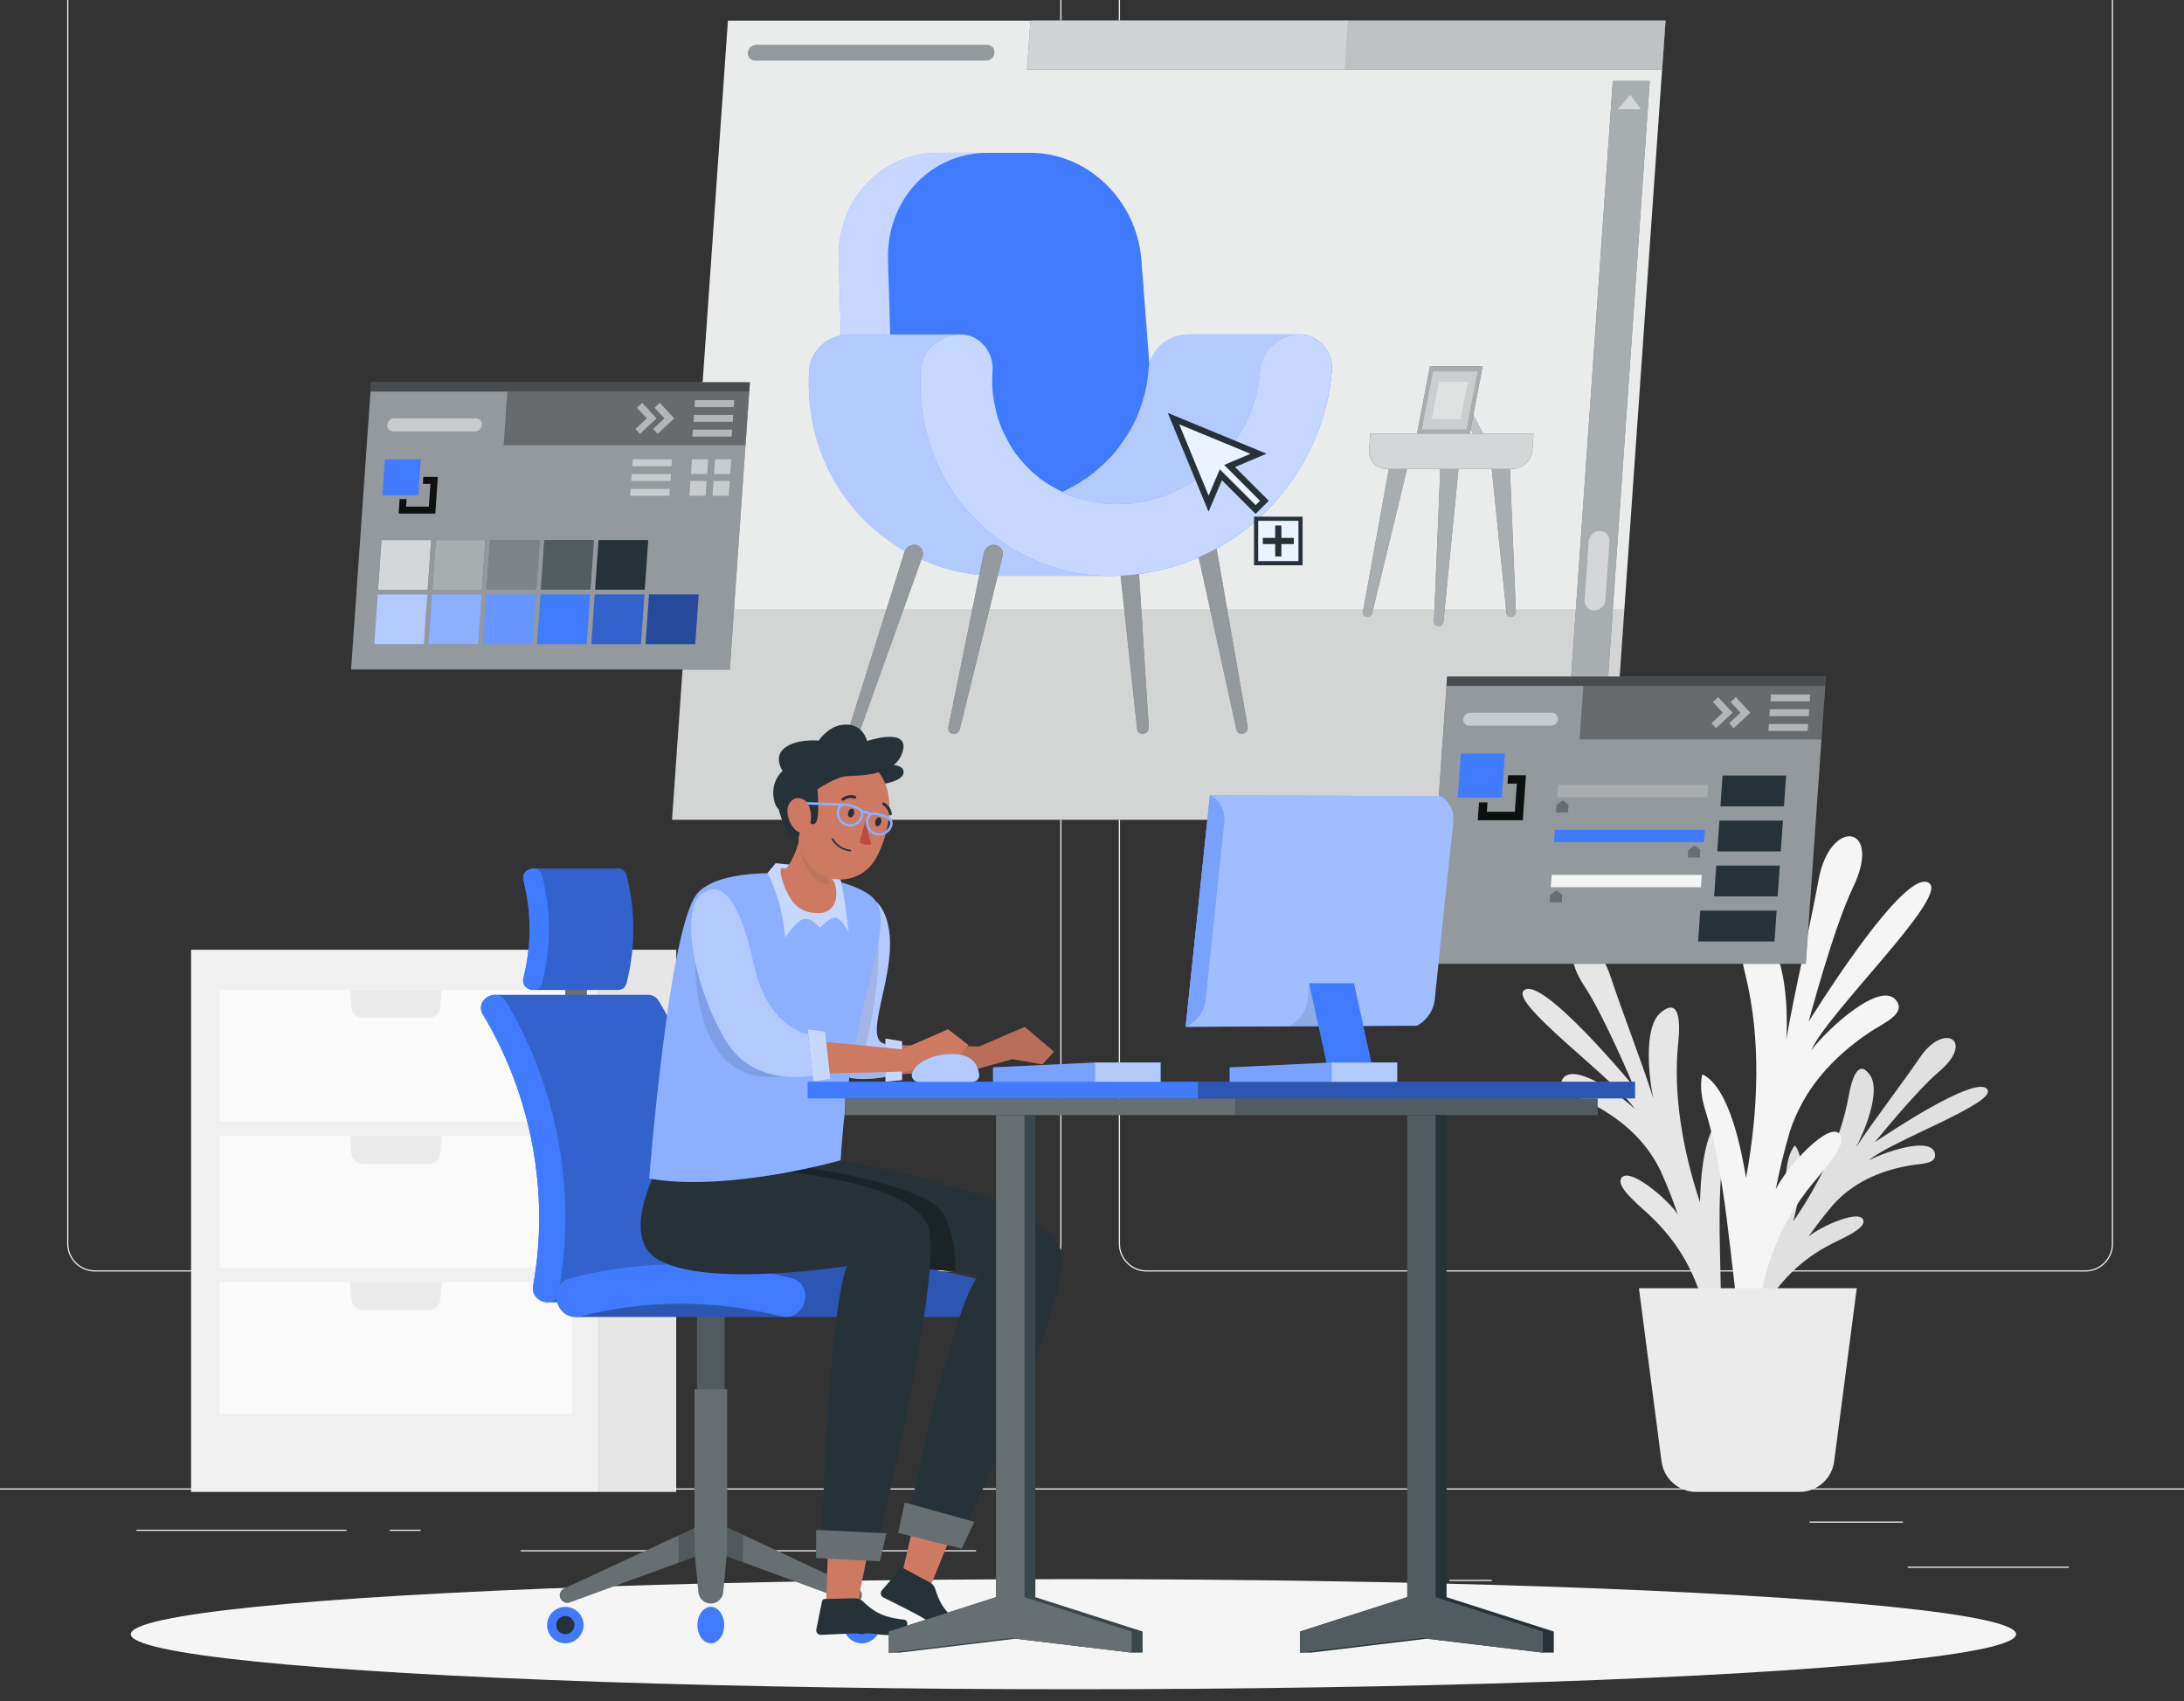 <?xml version="1.0" encoding="UTF-8" standalone="no"?>
<!-- Generator: Adobe Illustrator 27.5.0, SVG Export Plug-In . SVG Version: 6.00 Build 0)  -->

<svg
   version="1.1"
   x="0px"
   y="0px"
   viewBox="0 0 199 155"
   xml:space="preserve"
   id="svg247"
   sodipodi:docname="web1.svg"
   inkscape:version="1.3.2 (091e20e, 2023-11-25, custom)"
   width="199"
   height="155"
   xmlns:inkscape="http://www.inkscape.org/namespaces/inkscape"
   xmlns:sodipodi="http://sodipodi.sourceforge.net/DTD/sodipodi-0.dtd"
   xmlns="http://www.w3.org/2000/svg"
   xmlns:svg="http://www.w3.org/2000/svg"><rect x="0" y="0" width="199" height="155" fill="#333333" stroke="none"/><defs
   id="defs247" /><sodipodi:namedview
   id="namedview247"
   pagecolor="#ffffff"
   bordercolor="#000000"
   borderopacity="0.25"
   inkscape:showpageshadow="2"
   inkscape:pageopacity="0.0"
   inkscape:pagecheckerboard="true"
   inkscape:deskcolor="#d1d1d1"
   inkscape:zoom="4.6442773"
   inkscape:cx="123.05467"
   inkscape:cy="79.775598"
   inkscape:window-width="2560"
   inkscape:window-height="1017"
   inkscape:window-x="1912"
   inkscape:window-y="-8"
   inkscape:window-maximized="1"
   inkscape:current-layer="svg247" />

<g
   id="Background_Simple"
   style="display:none">
	<g
   style="display:inline"
   id="g41">
		<path
   style="fill:#407bff"
   d="m 241.936,74.075 c 7.832,-1.91 16.622,-1.622 26.341,1.643 15.617,5.247 27.043,19.004 34.173,33.856 13.796,28.739 17.651,60.899 27.547,90.911 2.714,8.23 5.923,16.453 11.228,23.305 22.071,28.507 82.754,12.137 82.176,62.137 -0.163,14.13 -7.771,27.655 -18.876,36.394 -32.69,25.724 -78.654,11.019 -113.588,-0.656 -32.732,-10.939 -61.068,-12.275 -93.872,0.819 -27.802,11.097 -56.895,29.991 -88.174,24.881 -31.807,-5.197 -46.032,-36.584 -40.707,-66.182 5.677,-31.551 30.416,-54.82 58.857,-67.405 16.966,-7.508 39.284,-12.096 52.582,-25.755 6.83,-7.015 9.803,-16.855 11.975,-26.402 3.458,-15.205 5.5,-30.795 10.651,-45.513 6.453,-18.439 19.682,-37.153 39.687,-42.033 z"
   id="path40" />
		<path
   style="opacity:0.9;fill:#ffffff"
   d="m 241.936,74.075 c 7.832,-1.91 16.622,-1.622 26.341,1.643 15.617,5.247 27.043,19.004 34.173,33.856 13.796,28.739 17.651,60.899 27.547,90.911 2.714,8.23 5.923,16.453 11.228,23.305 22.071,28.507 82.754,12.137 82.176,62.137 -0.163,14.13 -7.771,27.655 -18.876,36.394 -32.69,25.724 -78.654,11.019 -113.588,-0.656 -32.732,-10.939 -61.068,-12.275 -93.872,0.819 -27.802,11.097 -56.895,29.991 -88.174,24.881 -31.807,-5.197 -46.032,-36.584 -40.707,-66.182 5.677,-31.551 30.416,-54.82 58.857,-67.405 16.966,-7.508 39.284,-12.096 52.582,-25.755 6.83,-7.015 9.803,-16.855 11.975,-26.402 3.458,-15.205 5.5,-30.795 10.651,-45.513 6.453,-18.439 19.682,-37.153 39.687,-42.033 z"
   id="path41" />
	</g>
</g>





<g
   id="Background_Complete"
   transform="matrix(0.443,0,0,0.443,-10.805,-33.794)">
	<g
   id="g7">
		<rect
   x="416.779"
   y="398.494"
   style="fill:#ebebeb"
   width="33.122"
   height="0.25"
   id="rect1" />
		<rect
   x="322.527"
   y="401.208"
   style="fill:#ebebeb"
   width="8.693"
   height="0.25"
   id="rect2" />
		<rect
   x="396.586"
   y="389.208"
   style="fill:#ebebeb"
   width="19.192"
   height="0.25"
   id="rect3" />
		<rect
   x="52.459"
   y="390.888"
   style="fill:#ebebeb"
   width="43.193"
   height="0.25"
   id="rect4" />
		<rect
   x="104.556"
   y="390.888"
   style="fill:#ebebeb"
   width="6.333"
   height="0.25"
   id="rect5" />
		<rect
   x="131.471"
   y="395.111"
   style="fill:#ebebeb"
   width="93.676"
   height="0.25"
   id="rect6" />
		<path
   style="fill:#ebebeb"
   d="M 237.014,337.8 H 43.915 c -3.147,0 -5.708,-2.561 -5.708,-5.708 V 60.66 c 0,-3.147 2.561,-5.708 5.708,-5.708 h 193.099 c 3.146,0 5.707,2.561 5.707,5.708 v 271.432 c 0,3.147 -2.561,5.708 -5.707,5.708 z M 43.915,55.203 c -3.01,0 -5.458,2.448 -5.458,5.458 v 271.432 c 0,3.01 2.448,5.458 5.458,5.458 h 193.099 c 3.009,0 5.457,-2.448 5.457,-5.458 V 60.66 c 0,-3.009 -2.448,-5.458 -5.457,-5.458 H 43.915 Z"
   id="path6" />
		<path
   style="fill:#ebebeb"
   d="M 453.31,337.8 H 260.212 c -3.147,0 -5.707,-2.561 -5.707,-5.708 V 60.66 c 0,-3.147 2.561,-5.708 5.707,-5.708 H 453.31 c 3.148,0 5.708,2.561 5.708,5.708 v 271.432 c 0.001,3.147 -2.56,5.708 -5.708,5.708 z M 260.212,55.203 c -3.009,0 -5.457,2.448 -5.457,5.458 v 271.432 c 0,3.01 2.448,5.458 5.457,5.458 H 453.31 c 3.01,0 5.458,-2.448 5.458,-5.458 V 60.66 c 0,-3.009 -2.448,-5.458 -5.458,-5.458 H 260.212 Z"
   id="path7" />
		<rect
   y="382.398"
   style="fill:#ebebeb"
   width="500"
   height="0.25"
   id="rect7"
   x="0" />
	</g>
	<g
   id="g11">
		<g
   id="g8">
			<path
   style="fill:#e6e6e6"
   d="m 378.369,348.171 c 0.125,-12.135 -1.121,-25.316 0.757,-36.557 0.317,-1.898 0.351,-3.93 -0.33,-5.798 -4.158,2.698 -4.622,13.391 -4.753,17.729 -3.471,-10.43 -5.596,-22.123 -4.466,-32.819 0.409,-3.876 0.409,-9.629 -3.67,-6.122 -3.62,3.112 -2.276,13.942 -1.449,17.567 -2.742,-8.496 -6.124,-16.969 -8.877,-25.25 -3.263,-9.818 -11.673,-7.408 -5.37,2.078 4.119,6.199 10.188,20.69 10.188,20.69 -0.024,0.012 -19.324,-23.427 -22.667,-19.603 -2.47,2.826 19.454,18.648 22.887,24.292 -2.945,-2.957 -13.084,-10.088 -14.96,-5.923 -1.027,2.279 2.814,3.193 5.229,4.385 6.474,3.196 11.793,7.578 15.058,14.246 1.557,3.537 2.269,5.337 3.556,8.987 -2.041,-3.145 -10.413,-10.228 -11.71,-7.327 -0.877,1.961 4.264,5.808 6.778,8.329 6.199,6.215 9.397,12.96 11.127,21.514 1.068,-0.165 1.603,-0.249 2.672,-0.418 z"
   id="path8" />
		</g>
		<g
   id="g9">
			<path
   style="fill:#e0e0e0"
   d="m 383.886,346.617 c 2.761,-9.962 6.892,-20.455 8.007,-30.099 0.189,-1.628 0.64,-3.3 1.639,-4.667 2.766,3.189 0.623,12.051 -0.294,15.632 5.302,-7.717 9.801,-16.786 11.4,-25.806 0.58,-3.269 1.938,-7.977 4.449,-4.144 2.228,3.402 -1.428,11.948 -2.96,14.72 4.249,-6.306 9.017,-12.443 13.224,-18.571 4.988,-7.265 11.302,-3.308 3.905,2.968 -4.834,4.101 -13.221,14.529 -13.221,14.529 0.017,0.015 21.344,-14.613 23.178,-10.694 1.355,2.896 -20.323,10.671 -24.464,14.481 3.108,-1.725 13.089,-5.168 13.642,-1.317 0.303,2.108 -3.057,1.949 -5.314,2.355 -6.052,1.088 -11.44,3.419 -15.686,8.106 -2.109,2.527 -3.117,3.832 -5.031,6.516 2.413,-2.093 10.936,-5.913 11.313,-3.233 0.255,1.812 -4.86,3.748 -7.513,5.217 -6.54,3.624 -10.749,8.39 -14.184,14.982 -0.837,-0.389 -1.255,-0.585 -2.09,-0.975 z"
   id="path9" />
		</g>
		<g
   id="g10">
			<path
   style="fill:#f5f5f5"
   d="m 382.406,350.001 c -2.265,-15.119 -3,-31.782 -7.296,-45.481 -0.725,-2.313 -1.121,-4.843 -0.595,-7.291 5.656,2.644 8.094,15.905 9.01,21.296 2.519,-13.616 3.139,-28.575 -0.129,-41.724 -1.184,-4.765 -2.183,-11.943 3.516,-8.276 5.057,3.254 5.262,17 4.859,21.667 1.945,-11.076 4.693,-22.237 6.689,-33.047 2.366,-12.817 13.278,-11.271 7.061,1.66 -4.062,8.449 -9.117,27.585 -9.117,27.585 0.032,0.01 20.041,-32.587 24.876,-28.396 3.573,3.096 -21.034,26.647 -24.336,34.286 3.161,-4.201 14.572,-14.859 17.637,-9.989 1.677,2.665 -2.956,4.473 -5.762,6.38 -7.522,5.112 -13.398,11.505 -16.313,20.391 -1.328,4.683 -1.904,7.053 -2.876,11.831 2,-4.279 11.216,-14.57 13.338,-11.176 1.435,2.294 -4.311,7.988 -7.01,11.57 -6.654,8.831 -9.473,17.803 -10.145,28.776 -1.361,-0.026 -2.043,-0.038 -3.407,-0.062 z"
   id="path10" />
		</g>
		<path
   style="fill:#ebebeb"
   d="m 361.489,341.238 4.649,35.618 c 0.468,3.587 3.525,6.271 7.143,6.271 h 21.22 c 3.618,0 6.674,-2.684 7.143,-6.271 l 4.649,-35.618 z"
   id="path11" />
	</g>
	<g
   id="g15">
		<rect
   x="63.69"
   y="271.62"
   style="fill:#f0f0f0"
   width="83.8"
   height="111.506"
   id="rect11" />
		<rect
   x="147.491"
   y="271.62"
   style="fill:#e6e6e6"
   width="15.986"
   height="111.506"
   id="rect12" />
		<rect
   x="69.56"
   y="279.894"
   style="fill:#fafafa"
   width="72.492"
   height="27.079"
   id="rect13" />
		<path
   style="fill:#ebebeb"
   d="m 96.353,279.894 0.317,3.61 c 0.104,1.191 1.101,2.104 2.297,2.104 h 13.679 c 1.195,0 2.192,-0.913 2.297,-2.104 l 0.317,-3.61 z"
   id="path13" />
		<rect
   x="69.56"
   y="309.931"
   style="fill:#fafafa"
   width="72.492"
   height="27.079"
   id="rect14" />
		<path
   style="fill:#ebebeb"
   d="m 96.353,309.931 0.317,3.61 c 0.104,1.191 1.101,2.104 2.297,2.104 h 13.679 c 1.195,0 2.192,-0.913 2.297,-2.104 l 0.317,-3.61 z"
   id="path14" />
		<rect
   x="69.56"
   y="339.968"
   style="fill:#fafafa"
   width="72.492"
   height="27.079"
   id="rect15" />
		<path
   style="fill:#ebebeb"
   d="m 96.353,339.968 0.317,3.61 c 0.104,1.191 1.101,2.104 2.297,2.104 h 13.679 c 1.195,0 2.192,-0.913 2.297,-2.104 l 0.317,-3.61 z"
   id="path15" />
	</g>
</g><g
   id="Shadow"
   transform="matrix(0.443,0,0,0.443,-10.805,-33.794)">
	<ellipse
   id="_x3C_Path_x3E__1_"
   style="fill:#f5f5f5"
   cx="245.178"
   cy="412.391"
   rx="193.889"
   ry="11.323" />
</g><g
   id="Artboard"
   transform="matrix(0.443,0,0,0.443,-10.805,-33.794)">
	<g
   id="g56">
		<g
   id="g18">
			<polygon
   style="fill:#263238"
   points="366.96,80.538 355.468,244.888 162.618,244.888 174.11,80.538 "
   id="polygon17" />
			<polygon
   style="opacity:0.9;fill:#ffffff"
   points="366.96,80.538 355.468,244.888 162.618,244.888 174.11,80.538 "
   id="polygon18" />
		</g>
		<polygon
   style="opacity:0.1"
   points="358.498,201.55 165.648,201.55 162.618,244.888 355.468,244.888 "
   id="polygon19" />
		<g
   id="g22">
			<path
   style="fill:#263238"
   d="m 320.246,205.053 v 0 c -0.529,0 -0.932,-0.421 -0.911,-0.95 l 1.337,-32.321 h 3.8 l -3.183,32.321 c -0.052,0.529 -0.514,0.95 -1.043,0.95 z"
   id="path19" />
			<g
   id="g21">
				<path
   style="fill:#263238"
   d="m 305.618,203.153 v 0 c -0.578,0 -0.992,-0.502 -0.888,-1.077 l 5.495,-30.294 h 3.8 l -7.396,30.565 c -0.112,0.466 -0.539,0.806 -1.011,0.806 z"
   id="path20" />
				<path
   style="fill:#263238"
   d="m 335.139,203.153 v 0 c 0.578,0 1.062,-0.502 1.039,-1.077 l -1.259,-30.294 h -3.8 l 3.121,30.565 c 0.048,0.466 0.427,0.806 0.899,0.806 z"
   id="path21" />
			</g>
		</g>
		<g
   style="opacity:0.6"
   id="g25">
			<path
   style="fill:#ffffff"
   d="m 320.246,205.053 v 0 c -0.529,0 -0.932,-0.421 -0.911,-0.95 l 1.337,-32.321 h 3.8 l -3.183,32.321 c -0.052,0.529 -0.514,0.95 -1.043,0.95 z"
   id="path22" />
			<g
   id="g24">
				<path
   style="fill:#ffffff"
   d="m 305.618,203.153 v 0 c -0.578,0 -0.992,-0.502 -0.888,-1.077 l 5.495,-30.294 h 3.8 l -7.396,30.565 c -0.112,0.466 -0.539,0.806 -1.011,0.806 z"
   id="path23" />
				<path
   style="fill:#ffffff"
   d="m 335.139,203.153 v 0 c 0.578,0 1.062,-0.502 1.039,-1.077 l -1.259,-30.294 h -3.8 l 3.121,30.565 c 0.048,0.466 0.427,0.806 0.899,0.806 z"
   id="path24" />
			</g>
		</g>
		<g
   id="g27">
			<polygon
   style="fill:#263238"
   points="236.335,80.538 235.635,90.558 366.26,90.558 366.96,80.538 "
   id="polygon25" />
			<polygon
   style="opacity:0.7;fill:#ffffff"
   points="236.335,80.538 235.635,90.558 366.26,90.558 366.96,80.538 "
   id="polygon26" />
			<polygon
   style="opacity:0.3;fill:#ffffff"
   points="300.947,90.558 301.648,80.538 236.335,80.538 235.635,90.558 "
   id="polygon27" />
		</g>
		<polygon
   style="fill:#263238"
   points="363.719,92.933 356.119,92.933 345.659,242.513 353.259,242.513 "
   id="polygon28" />
		<polygon
   style="opacity:0.6;fill:#ffffff"
   points="363.719,92.933 356.119,92.933 345.659,242.513 353.259,242.513 "
   id="polygon29" />
		<g
   id="g30">
			<path
   style="fill:#263238"
   d="m 227.214,88.715 h -47.5 c -0.874,0 -1.534,-0.709 -1.473,-1.583 v 0 c 0.061,-0.874 0.82,-1.583 1.694,-1.583 h 47.5 c 0.874,0 1.534,0.709 1.473,1.583 v 0 c -0.061,0.874 -0.82,1.583 -1.694,1.583 z"
   id="path29" />
			<path
   style="opacity:0.5;fill:#ffffff"
   d="m 227.214,88.715 h -47.5 c -0.874,0 -1.534,-0.709 -1.473,-1.583 v 0 c 0.061,-0.874 0.82,-1.583 1.694,-1.583 h 47.5 c 0.874,0 1.534,0.709 1.473,1.583 v 0 c -0.061,0.874 -0.82,1.583 -1.694,1.583 z"
   id="path30" />
		</g>
		<g
   id="g47">
			<g
   id="g35">
				<g
   id="g32">
					<path
   style="fill:#263238"
   d="m 279.777,227.208 v 0 c 0.759,0 1.367,-0.711 1.238,-1.448 l -6.531,-37.422 h -4.099 l 8.326,38.025 c 0.11,0.5 0.544,0.845 1.066,0.845 z"
   id="path31" />
					<path
   style="fill:#263238"
   d="m 259.364,227.208 h 0.054 c 0.708,0 1.297,-0.623 1.253,-1.325 l -2.381,-37.545 h -4.099 l 4.088,37.905 c 0.061,0.558 0.518,0.965 1.085,0.965 z"
   id="path32" />
				</g>
				<g
   style="opacity:0.5"
   id="g34">
					<path
   style="fill:#ffffff"
   d="m 279.777,227.208 v 0 c 0.759,0 1.367,-0.711 1.238,-1.448 l -6.531,-37.422 h -4.099 l 8.326,38.025 c 0.11,0.5 0.544,0.845 1.066,0.845 z"
   id="path33" />
					<path
   style="fill:#ffffff"
   d="m 259.364,227.208 h 0.054 c 0.708,0 1.297,-0.623 1.253,-1.325 l -2.381,-37.545 h -4.099 l 4.088,37.905 c 0.061,0.558 0.518,0.965 1.085,0.965 z"
   id="path34" />
				</g>
			</g>
			<path
   style="fill:#407bff"
   d="m 218.397,178.099 h 34.339 l -3.72,-48.413 c -0.939,-12.22 -11.04,-21.968 -22.765,-21.968 h -8.897 c -11.725,0 -20.796,9.748 -20.443,21.968 l 0.789,27.309 z"
   id="path35" />
			<path
   style="opacity:0.7;fill:#ffffff"
   d="m 218.397,178.099 h 34.339 l -3.72,-48.413 c -0.939,-12.22 -11.04,-21.968 -22.765,-21.968 h -8.897 c -11.725,0 -20.796,9.748 -20.443,21.968 l 0.789,27.309 z"
   id="path36" />
			<path
   style="fill:#407bff"
   d="m 262.862,178.099 h -54.426 l -1.398,-48.413 c -0.353,-12.22 8.718,-21.968 20.443,-21.968 h 8.897 c 11.725,0 21.826,9.748 22.765,21.968 z"
   id="path37" />
			<path
   style="fill:#407bff"
   d="m 253.129,194.723 c 12.212,-0.081 24.804,-5.464 33.247,-14.97 6.926,-7.798 11.15,-17.184 11.946,-27.301 0.304,-3.862 -2.891,-7.559 -6.865,-7.381 h -22.963 c -4.041,0.18 -7.571,3.243 -7.897,7.381 -0.065,0.832 -0.145,1.662 -0.262,2.492 -0.066,0.466 -0.487,2.273 -0.267,1.475 -0.438,1.647 -0.898,3.271 -1.53,4.873 -0.231,0.587 -0.486,1.164 -0.746,1.74 0.152,-0.364 -0.552,1.054 -0.76,1.416 -0.856,1.487 -1.829,2.888 -2.856,4.268 -0.043,0.058 -0.147,0.192 -0.253,0.329 -0.147,0.174 -0.348,0.415 -0.421,0.494 -0.546,0.592 -1.095,1.176 -1.671,1.74 -0.646,0.633 -1.314,1.244 -2.003,1.83 -0.306,0.261 -0.617,0.517 -0.93,0.768 -0.09,0.072 -0.536,0.399 -0.782,0.583 -0.423,0.276 -1.181,0.778 -1.335,0.874 -0.684,0.426 -1.381,0.831 -2.089,1.212 -0.604,0.325 -1.216,0.623 -1.832,0.918 -1.172,-0.634 -2.359,-1.224 -3.473,-1.97 -0.628,-0.42 -1.215,-0.891 -1.833,-1.324 1.31,0.918 -0.376,-0.342 -0.73,-0.673 -1.234,-1.151 -2.376,-2.4 -3.411,-3.734 -0.095,-0.123 -0.186,-0.249 -0.28,-0.374 0.172,0.214 -0.499,-0.748 -0.601,-0.912 -0.447,-0.723 -0.864,-1.466 -1.253,-2.224 -0.39,-0.762 -0.751,-1.539 -1.08,-2.332 -0.147,-0.354 -0.276,-0.715 -0.421,-1.07 0.654,1.592 -0.031,-0.163 -0.111,-0.433 -0.496,-1.689 -0.859,-3.428 -1.079,-5.192 -0.049,-0.395 -0.071,-0.802 -0.128,-1.196 0.255,1.749 0.002,-0.136 -0.004,-0.47 -0.02,-1.034 0.017,-2.07 0.081,-3.108 0.236,-3.86 -2.842,-7.561 -6.865,-7.381 h -22.963 c -3.982,0.178 -7.644,3.244 -7.897,7.381 -1.095,17.917 9.052,33.575 25.322,39.814 4.58,1.756 9.521,2.546 14.516,2.453 z"
   id="path38" />
			<path
   style="opacity:0.6;fill:#ffffff"
   d="m 253.129,194.723 c 12.212,-0.081 24.804,-5.464 33.247,-14.97 6.926,-7.798 11.15,-17.184 11.946,-27.301 0.304,-3.862 -2.891,-7.559 -6.865,-7.381 h -22.963 c -4.041,0.18 -7.571,3.243 -7.897,7.381 -0.065,0.832 -0.145,1.662 -0.262,2.492 -0.066,0.466 -0.487,2.273 -0.267,1.475 -0.438,1.647 -0.898,3.271 -1.53,4.873 -0.231,0.587 -0.486,1.164 -0.746,1.74 0.152,-0.364 -0.552,1.054 -0.76,1.416 -0.856,1.487 -1.829,2.888 -2.856,4.268 -0.043,0.058 -0.147,0.192 -0.253,0.329 -0.147,0.174 -0.348,0.415 -0.421,0.494 -0.546,0.592 -1.095,1.176 -1.671,1.74 -0.646,0.633 -1.314,1.244 -2.003,1.83 -0.306,0.261 -0.617,0.517 -0.93,0.768 -0.09,0.072 -0.536,0.399 -0.782,0.583 -0.423,0.276 -1.181,0.778 -1.335,0.874 -0.684,0.426 -1.381,0.831 -2.089,1.212 -0.604,0.325 -1.216,0.623 -1.832,0.918 -1.172,-0.634 -2.359,-1.224 -3.473,-1.97 -0.628,-0.42 -1.215,-0.891 -1.833,-1.324 1.31,0.918 -0.376,-0.342 -0.73,-0.673 -1.234,-1.151 -2.376,-2.4 -3.411,-3.734 -0.095,-0.123 -0.186,-0.249 -0.28,-0.374 0.172,0.214 -0.499,-0.748 -0.601,-0.912 -0.447,-0.723 -0.864,-1.466 -1.253,-2.224 -0.39,-0.762 -0.751,-1.539 -1.08,-2.332 -0.147,-0.354 -0.276,-0.715 -0.421,-1.07 0.654,1.592 -0.031,-0.163 -0.111,-0.433 -0.496,-1.689 -0.859,-3.428 -1.079,-5.192 -0.049,-0.395 -0.071,-0.802 -0.128,-1.196 0.255,1.749 0.002,-0.136 -0.004,-0.47 -0.02,-1.034 0.017,-2.07 0.081,-3.108 0.236,-3.86 -2.842,-7.561 -6.865,-7.381 h -22.963 c -3.982,0.178 -7.644,3.244 -7.897,7.381 -1.095,17.917 9.052,33.575 25.322,39.814 4.58,1.756 9.521,2.546 14.516,2.453 z"
   id="path39" />
			<g
   id="g40">
				<path
   style="fill:#407bff"
   d="m 283.56,152.452 c -0.066,0.832 -0.145,1.662 -0.262,2.492 -0.073,0.521 -0.594,2.728 -0.162,1.086 -0.469,1.781 -0.953,3.533 -1.635,5.263 -0.297,0.754 -0.628,1.495 -0.968,2.233 0.697,-1.512 -0.286,0.484 -0.538,0.923 -0.856,1.487 -1.828,2.888 -2.856,4.268 -0.143,0.191 -0.942,1.21 -0.317,0.428 0.622,-0.779 -0.191,0.216 -0.357,0.395 -0.546,0.592 -1.095,1.176 -1.671,1.74 -0.646,0.633 -1.314,1.244 -2.003,1.83 -0.306,0.261 -0.617,0.517 -0.93,0.767 -0.165,0.132 -1.53,1.123 -0.655,0.515 0.722,-0.501 -1.207,0.782 -1.463,0.942 -0.684,0.426 -1.381,0.831 -2.089,1.212 -0.712,0.384 -1.436,0.731 -2.165,1.078 -0.219,0.104 -1.41,0.613 -0.482,0.228 0.994,-0.412 -0.593,0.213 -0.79,0.283 -1.538,0.546 -3.108,0.989 -4.692,1.321 -0.504,0.106 -2.736,0.441 -1.052,0.241 -1.031,0.122 -2.064,0.207 -3.096,0.244 -1.668,0.06 -3.314,-0.024 -4.96,-0.174 -0.383,-0.035 -1.339,-0.302 0.142,0.022 -0.388,-0.085 -0.791,-0.135 -1.181,-0.212 -0.874,-0.173 -1.739,-0.383 -2.592,-0.625 -0.752,-0.213 -1.494,-0.453 -2.226,-0.718 -0.363,-0.132 -0.715,-0.298 -1.083,-0.415 -0.995,-0.319 1.021,0.565 0.126,0.053 -1.407,-0.804 -2.866,-1.474 -4.217,-2.379 -0.628,-0.42 -1.215,-0.891 -1.832,-1.324 1.31,0.918 -0.376,-0.342 -0.73,-0.673 -1.234,-1.151 -2.376,-2.4 -3.411,-3.734 -0.231,-0.297 -0.453,-0.599 -0.675,-0.902 1.012,1.378 -0.074,-0.172 -0.205,-0.384 -0.447,-0.723 -0.864,-1.466 -1.252,-2.224 -0.39,-0.762 -0.751,-1.539 -1.08,-2.332 -0.147,-0.354 -0.276,-0.715 -0.421,-1.07 0.654,1.592 -0.031,-0.163 -0.111,-0.433 -0.496,-1.689 -0.859,-3.428 -1.079,-5.192 -0.049,-0.395 -0.071,-0.802 -0.129,-1.196 0.255,1.75 0.002,-0.136 -0.004,-0.47 -0.02,-1.034 0.017,-2.07 0.081,-3.108 0.236,-3.86 -2.842,-7.561 -6.865,-7.381 -3.982,0.178 -7.644,3.244 -7.897,7.381 -1.095,17.917 9.052,33.575 25.322,39.814 15.636,5.996 35.497,0.752 47.279,-12.513 6.926,-7.798 11.15,-17.184 11.946,-27.301 0.304,-3.862 -2.891,-7.559 -6.865,-7.381 -4.042,0.181 -7.572,3.243 -7.898,7.382 z"
   id="path40-2" />
			</g>
			<g
   style="opacity:0.7"
   id="g41-6">
				<path
   style="fill:#ffffff"
   d="m 283.56,152.452 c -0.066,0.832 -0.145,1.662 -0.262,2.492 -0.073,0.521 -0.594,2.728 -0.162,1.086 -0.469,1.781 -0.953,3.533 -1.635,5.263 -0.297,0.754 -0.628,1.495 -0.968,2.233 0.697,-1.512 -0.286,0.484 -0.538,0.923 -0.856,1.487 -1.828,2.888 -2.856,4.268 -0.143,0.191 -0.942,1.21 -0.317,0.428 0.622,-0.779 -0.191,0.216 -0.357,0.395 -0.546,0.592 -1.095,1.176 -1.671,1.74 -0.646,0.633 -1.314,1.244 -2.003,1.83 -0.306,0.261 -0.617,0.517 -0.93,0.767 -0.165,0.132 -1.53,1.123 -0.655,0.515 0.722,-0.501 -1.207,0.782 -1.463,0.942 -0.684,0.426 -1.381,0.831 -2.089,1.212 -0.712,0.384 -1.436,0.731 -2.165,1.078 -0.219,0.104 -1.41,0.613 -0.482,0.228 0.994,-0.412 -0.593,0.213 -0.79,0.283 -1.538,0.546 -3.108,0.989 -4.692,1.321 -0.504,0.106 -2.736,0.441 -1.052,0.241 -1.031,0.122 -2.064,0.207 -3.096,0.244 -1.668,0.06 -3.314,-0.024 -4.96,-0.174 -0.383,-0.035 -1.339,-0.302 0.142,0.022 -0.388,-0.085 -0.791,-0.135 -1.181,-0.212 -0.874,-0.173 -1.739,-0.383 -2.592,-0.625 -0.752,-0.213 -1.494,-0.453 -2.226,-0.718 -0.363,-0.132 -0.715,-0.298 -1.083,-0.415 -0.995,-0.319 1.021,0.565 0.126,0.053 -1.407,-0.804 -2.866,-1.474 -4.217,-2.379 -0.628,-0.42 -1.215,-0.891 -1.832,-1.324 1.31,0.918 -0.376,-0.342 -0.73,-0.673 -1.234,-1.151 -2.376,-2.4 -3.411,-3.734 -0.231,-0.297 -0.453,-0.599 -0.675,-0.902 1.012,1.378 -0.074,-0.172 -0.205,-0.384 -0.447,-0.723 -0.864,-1.466 -1.252,-2.224 -0.39,-0.762 -0.751,-1.539 -1.08,-2.332 -0.147,-0.354 -0.276,-0.715 -0.421,-1.07 0.654,1.592 -0.031,-0.163 -0.111,-0.433 -0.496,-1.689 -0.859,-3.428 -1.079,-5.192 -0.049,-0.395 -0.071,-0.802 -0.129,-1.196 0.255,1.75 0.002,-0.136 -0.004,-0.47 -0.02,-1.034 0.017,-2.07 0.081,-3.108 0.236,-3.86 -2.842,-7.561 -6.865,-7.381 -3.982,0.178 -7.644,3.244 -7.897,7.381 -1.095,17.917 9.052,33.575 25.322,39.814 15.636,5.996 35.497,0.752 47.279,-12.513 6.926,-7.798 11.15,-17.184 11.946,-27.301 0.304,-3.862 -2.891,-7.559 -6.865,-7.381 -4.042,0.181 -7.572,3.243 -7.898,7.382 z"
   id="path41-0" />
			</g>
			<g
   id="g46">
				<g
   id="g43">
					<path
   style="fill:#263238"
   d="m 200.16,227.208 v 0 c -0.759,0 -1.267,-0.711 -1.035,-1.448 l 11.3,-35.944 c 0.273,-0.868 1.093,-1.478 1.986,-1.478 v 0 c 1.29,0 2.133,1.237 1.689,2.476 l -12.756,35.549 c -0.181,0.5 -0.663,0.845 -1.184,0.845 z"
   id="path42" />
					<path
   style="fill:#263238"
   d="m 220.572,227.208 h -0.054 c -0.708,0 -1.21,-0.623 -1.067,-1.325 l 7.282,-35.826 c 0.2,-0.984 1.091,-1.719 2.084,-1.719 v 0 c 1.233,0 2.088,1.114 1.788,2.328 l -8.813,35.577 c -0.138,0.558 -0.653,0.965 -1.22,0.965 z"
   id="path43" />
				</g>
				<g
   style="opacity:0.5"
   id="g45">
					<path
   style="fill:#ffffff"
   d="m 200.16,227.208 v 0 c -0.759,0 -1.267,-0.711 -1.035,-1.448 l 11.3,-35.944 c 0.273,-0.868 1.093,-1.478 1.986,-1.478 v 0 c 1.29,0 2.133,1.237 1.689,2.476 l -12.756,35.549 c -0.181,0.5 -0.663,0.845 -1.184,0.845 z"
   id="path44" />
					<path
   style="fill:#ffffff"
   d="m 220.572,227.208 h -0.054 c -0.708,0 -1.21,-0.623 -1.067,-1.325 l 7.282,-35.826 c 0.2,-0.984 1.091,-1.719 2.084,-1.719 v 0 c 1.233,0 2.088,1.114 1.788,2.328 l -8.813,35.577 c -0.138,0.558 -0.653,0.965 -1.22,0.965 z"
   id="path45" />
				</g>
			</g>
		</g>
		<g
   id="g53">
			<g
   id="g48">
				<polygon
   style="fill:#263238"
   points="325.675,158.337 329.528,165.683 327.553,165.683 322.828,158.337 "
   id="polygon47" />
				<polygon
   style="opacity:0.7;fill:#ffffff"
   points="325.675,158.337 329.528,165.683 327.553,165.683 322.828,158.337 "
   id="polygon48" />
			</g>
			<g
   id="g52">
				<polygon
   style="fill:#263238"
   points="329.351,151.607 326.638,165.683 315.804,165.683 318.516,151.607 "
   id="polygon49" />
				<polygon
   style="opacity:0.6;fill:#ffffff"
   points="329.351,151.607 326.638,165.683 315.804,165.683 318.516,151.607 "
   id="polygon50" />
				<polygon
   style="opacity:0.4;fill:#ffffff"
   points="328.309,152.69 326.013,164.6 316.846,164.6 319.141,152.69 "
   id="polygon51" />
				<polygon
   style="opacity:0.4;fill:#ffffff"
   points="326.28,154.798 324.797,162.492 318.875,162.492 320.358,154.798 "
   id="polygon52" />
			</g>
		</g>
		<path
   style="fill:#263238"
   d="m 335.407,172.733 h -25.802 c -2.144,0 -3.761,-1.738 -3.611,-3.882 l 0.238,-3.401 h 33.567 l -0.238,3.401 c -0.15,2.144 -2.01,3.882 -4.154,3.882 z"
   id="path53" />
		<path
   style="opacity:0.8;fill:#ffffff"
   d="m 335.407,172.733 h -25.802 c -2.144,0 -3.761,-1.738 -3.611,-3.882 l 0.238,-3.401 h 33.567 l -0.238,3.401 c -0.15,2.144 -2.01,3.882 -4.154,3.882 z"
   id="path54" />
		<path
   style="opacity:0.5;fill:#ffffff"
   d="m 351.16,187.616 -0.844,12.074 c -0.082,1.181 0.808,2.138 1.988,2.138 v 0 c 1.181,0 2.204,-0.957 2.287,-2.138 l 0.844,-12.074 c 0.083,-1.181 -0.807,-2.137 -1.988,-2.137 v 0 c -1.18,0 -2.204,0.957 -2.287,2.137 z"
   id="path55" />
		<polygon
   style="opacity:0.5;fill:#ffffff"
   points="361.884,98.746 357.141,98.746 359.719,95.783 "
   id="polygon55" />
		<polygon
   style="opacity:0.5;fill:#ffffff"
   points="347.467,237.088 352.21,237.088 349.631,240.051 "
   id="polygon56" />
	</g>
</g><g
   id="Tools_2"
   transform="matrix(0.443,0,0,0.443,-10.805,-33.794)">
	<g
   id="g82">
		<g
   id="g58">
			<polygon
   style="fill:#263238"
   points="399.943,215.444 395.813,274.513 317.913,274.513 322.043,215.444 "
   id="polygon57" />
			<polygon
   style="opacity:0.5;fill:#ffffff"
   points="399.943,215.444 395.813,274.513 317.913,274.513 322.043,215.444 "
   id="polygon58" />
		</g>
		<polygon
   style="opacity:0.3"
   points="350.059,217.344 349.287,228.374 399.039,228.374 399.81,217.344 "
   id="polygon59" />
		<polygon
   style="opacity:0.5"
   points="399.943,215.444 399.81,217.344 321.91,217.344 322.043,215.444 "
   id="polygon60" />
		<path
   style="opacity:0.5;fill:#ffffff"
   d="m 343.404,225.525 h -16.81 c -0.736,0 -1.291,-0.597 -1.239,-1.333 v 0 c 0.052,-0.736 0.69,-1.333 1.426,-1.333 h 16.81 c 0.736,0 1.291,0.597 1.239,1.333 v 0 c -0.052,0.736 -0.69,1.333 -1.426,1.333 z"
   id="path60" />
		<polygon
   style="fill:#407bff"
   points="333.931,231.277 333.296,240.348 324.225,240.348 324.859,231.277 "
   id="polygon61" />
		<g
   style="opacity:0.9"
   id="g62">
			<polygon
   points="328.342,244.979 328.599,241.314 330.348,241.314 330.214,243.229 335.976,243.229 336.379,237.467 334.464,237.467 334.586,235.718 338.25,235.718 337.603,244.979 "
   id="polygon62" />
		</g>
		<g
   style="opacity:0.5"
   id="g66">
			<g
   id="g63">
				<polygon
   style="fill:#ffffff"
   points="396.723,219.112 396.623,220.537 388.548,220.537 388.647,219.112 "
   id="polygon63" />
			</g>
			<g
   id="g64">
				<polygon
   style="fill:#ffffff"
   points="396.51,222.147 396.411,223.572 388.336,223.572 388.435,222.147 "
   id="polygon64" />
			</g>
			<g
   id="g65">
				<polygon
   style="fill:#ffffff"
   points="396.298,225.182 396.198,226.607 388.123,226.607 388.223,225.182 "
   id="polygon65" />
			</g>
		</g>
		<g
   style="opacity:0.5"
   id="g67">
			<polygon
   style="fill:#ffffff"
   points="384.391,222.86 381.423,219.669 380.345,220.676 382.376,222.86 380.04,225.042 380.977,226.05 "
   id="polygon66" />
			<polygon
   style="fill:#ffffff"
   points="380.754,222.86 377.786,219.669 376.708,220.676 378.739,222.86 376.403,225.042 377.34,226.05 "
   id="polygon67" />
		</g>
		<g
   id="g81">
			<polygon
   style="opacity:0.2;fill:#ffffff"
   points="375.711,237.689 375.533,240.229 344.658,240.229 344.836,237.689 "
   id="polygon68" />
			<polygon
   style="fill:#263238"
   points="391.756,235.789 391.313,242.128 378.25,242.128 378.694,235.789 "
   id="polygon69" />
			<polygon
   style="fill:#407bff"
   points="375.063,246.952 374.886,249.491 344.011,249.491 344.188,246.952 "
   id="polygon70" />
			<polygon
   style="fill:#263238"
   points="391.109,245.052 390.665,251.391 377.603,251.391 378.046,245.052 "
   id="polygon71" />
			<polygon
   style="opacity:0.9;fill:#ffffff"
   points="374.416,256.214 374.238,258.754 343.363,258.754 343.541,256.214 "
   id="polygon72" />
			<polygon
   style="fill:#263238"
   points="390.461,254.314 390.018,260.654 376.955,260.654 377.398,254.314 "
   id="polygon73" />
			<polygon
   style="fill:#263238"
   points="389.813,263.577 389.37,269.916 373.663,269.916 374.106,263.577 "
   id="polygon74" />
			<g
   id="g77">
				<polygon
   style="fill:#263238"
   points="344.44,243.355 344.545,241.852 345.837,240.902 346.997,241.852 346.892,243.355 "
   id="polygon75" />
				<polygon
   style="fill:#263238"
   points="343.144,261.88 343.25,260.377 344.542,259.427 345.702,260.377 345.597,261.88 "
   id="polygon76" />
				<polygon
   style="fill:#263238"
   points="371.548,252.617 371.653,251.115 372.945,250.165 374.105,251.115 374,252.617 "
   id="polygon77" />
			</g>
			<g
   style="opacity:0.3"
   id="g80">
				<polygon
   style="fill:#ffffff"
   points="344.44,243.355 344.545,241.852 345.837,240.902 346.997,241.852 346.892,243.355 "
   id="polygon78" />
				<polygon
   style="fill:#ffffff"
   points="343.144,261.88 343.25,260.377 344.542,259.427 345.702,260.377 345.597,261.88 "
   id="polygon79" />
				<polygon
   style="fill:#ffffff"
   points="371.548,252.617 371.653,251.115 372.945,250.165 374.105,251.115 374,252.617 "
   id="polygon80" />
			</g>
		</g>
	</g>
</g><g
   id="Tools_1"
   transform="matrix(0.443,0,0,0.443,-10.805,-33.794)">
	<g
   id="g121">
		<g
   id="g83">
			<polygon
   style="fill:#263238"
   points="178.627,154.916 174.497,213.984 96.597,213.984 100.727,154.916 "
   id="polygon82" />
			<polygon
   style="opacity:0.5;fill:#ffffff"
   points="178.627,154.916 174.497,213.984 96.597,213.984 100.727,154.916 "
   id="polygon83" />
		</g>
		<polygon
   style="opacity:0.3"
   points="128.743,156.816 127.972,167.846 177.723,167.846 178.495,156.816 "
   id="polygon84" />
		<polygon
   style="opacity:0.5"
   points="178.627,154.916 178.495,156.816 100.594,156.816 100.727,154.916 "
   id="polygon85" />
		<path
   style="opacity:0.5;fill:#ffffff"
   d="m 122.088,164.996 h -16.81 c -0.736,0 -1.291,-0.597 -1.239,-1.333 v 0 c 0.051,-0.736 0.69,-1.332 1.426,-1.332 h 16.81 c 0.736,0 1.291,0.597 1.239,1.332 v 0 c -0.051,0.737 -0.69,1.333 -1.426,1.333 z"
   id="path85" />
		<polygon
   style="fill:#407bff"
   points="110.934,170.749 110.417,178.139 103.027,178.139 103.544,170.749 "
   id="polygon86" />
		<g
   style="opacity:0.9"
   id="g87">
			<polygon
   points="106.381,181.911 106.59,178.926 108.015,178.926 107.906,180.486 112.6,180.486 112.928,175.792 111.368,175.792 111.468,174.367 114.453,174.367 113.926,181.911 "
   id="polygon87" />
		</g>
		<g
   style="opacity:0.5"
   id="g91">
			<g
   id="g88">
				<polygon
   style="fill:#ffffff"
   points="175.407,158.584 175.307,160.009 167.232,160.009 167.332,158.584 "
   id="polygon88" />
			</g>
			<g
   id="g89">
				<polygon
   style="fill:#ffffff"
   points="175.195,161.619 175.095,163.044 167.02,163.044 167.12,161.619 "
   id="polygon89" />
			</g>
			<g
   id="g90">
				<polygon
   style="fill:#ffffff"
   points="174.982,164.654 174.883,166.079 166.808,166.079 166.907,164.654 "
   id="polygon90" />
			</g>
		</g>
		<g
   style="opacity:0.5"
   id="g95">
			<g
   id="g92">
				<polygon
   style="fill:#ffffff"
   points="162.607,170.749 162.507,172.174 154.432,172.174 154.531,170.749 "
   id="polygon91" />
			</g>
			<g
   id="g93">
				<polygon
   style="fill:#ffffff"
   points="162.394,173.784 162.295,175.209 154.22,175.209 154.319,173.784 "
   id="polygon92" />
			</g>
			<g
   id="g94">
				<polygon
   style="fill:#ffffff"
   points="162.182,176.819 162.082,178.244 154.007,178.244 154.107,176.819 "
   id="polygon93" />
			</g>
		</g>
		<g
   style="opacity:0.5"
   id="g96">
			<polygon
   style="fill:#ffffff"
   points="163.075,162.331 160.107,159.14 159.029,160.148 161.06,162.331 158.724,164.514 159.661,165.522 "
   id="polygon95" />
			<polygon
   style="fill:#ffffff"
   points="159.438,162.331 156.471,159.14 155.393,160.148 157.423,162.331 155.087,164.514 156.024,165.522 "
   id="polygon96" />
		</g>
		<g
   style="opacity:0.5"
   id="g100">
			<polygon
   style="fill:#ffffff"
   points="174.483,175.209 171.158,175.209 170.945,178.244 174.27,178.244 "
   id="polygon97" />
			<polygon
   style="fill:#ffffff"
   points="171.47,170.749 171.257,173.784 174.582,173.784 174.795,170.749 "
   id="polygon98" />
			<polygon
   style="fill:#ffffff"
   points="166.507,173.784 169.832,173.784 170.045,170.749 166.72,170.749 "
   id="polygon99" />
			<polygon
   style="fill:#ffffff"
   points="169.52,178.244 169.733,175.209 166.408,175.209 166.195,178.244 "
   id="polygon100" />
		</g>
		<g
   id="g102">
			<polygon
   style="fill:#263238"
   points="114.02,187.356 113.306,197.569 123.518,197.569 124.232,187.356 "
   id="polygon101" />
			<polygon
   style="opacity:0.6;fill:#ffffff"
   points="114.02,187.356 113.306,197.569 123.518,197.569 124.232,187.356 "
   id="polygon102" />
		</g>
		<g
   id="g104">
			<polygon
   style="fill:#263238"
   points="125.182,187.356 124.468,197.569 134.681,197.569 135.395,187.356 "
   id="polygon103" />
			<polygon
   style="opacity:0.4;fill:#ffffff"
   points="125.182,187.356 124.468,197.569 134.681,197.569 135.395,187.356 "
   id="polygon104" />
		</g>
		<g
   id="g106">
			<polygon
   style="fill:#407bff"
   points="113.237,198.547 112.523,208.759 122.736,208.759 123.45,198.547 "
   id="polygon105" />
			<polygon
   style="opacity:0.4;fill:#ffffff"
   points="113.237,198.547 112.523,208.759 122.736,208.759 123.45,198.547 "
   id="polygon106" />
		</g>
		<g
   id="g108">
			<polygon
   style="fill:#407bff"
   points="124.4,198.547 123.686,208.759 133.898,208.759 134.612,198.547 "
   id="polygon107" />
			<polygon
   style="opacity:0.2;fill:#ffffff"
   points="124.4,198.547 123.686,208.759 133.898,208.759 134.612,198.547 "
   id="polygon108" />
		</g>
		<g
   id="g110">
			<polygon
   style="fill:#263238"
   points="102.857,187.356 102.143,197.569 112.356,197.569 113.07,187.356 "
   id="polygon109" />
			<polygon
   style="opacity:0.8;fill:#ffffff"
   points="102.857,187.356 102.143,197.569 112.356,197.569 113.07,187.356 "
   id="polygon110" />
		</g>
		<g
   id="g112">
			<polygon
   style="fill:#407bff"
   points="102.075,198.547 101.361,208.759 111.573,208.759 112.287,198.547 "
   id="polygon111" />
			<polygon
   style="opacity:0.6;fill:#ffffff"
   points="102.075,198.547 101.361,208.759 111.573,208.759 112.287,198.547 "
   id="polygon112" />
		</g>
		<g
   id="g114">
			<polygon
   style="fill:#407bff"
   points="157.887,198.547 157.173,208.759 167.386,208.759 168.1,198.547 "
   id="polygon113" />
			<polygon
   style="opacity:0.4"
   points="157.887,198.547 157.173,208.759 167.386,208.759 168.1,198.547 "
   id="polygon114" />
		</g>
		<g
   id="g115">
			<polygon
   style="fill:#263238"
   points="147.507,187.356 146.793,197.569 157.006,197.569 157.72,187.356 "
   id="polygon115" />
		</g>
		<g
   id="g116">
			<polygon
   style="fill:#407bff"
   points="135.562,198.547 134.848,208.759 145.061,208.759 145.775,198.547 "
   id="polygon116" />
		</g>
		<g
   id="g118">
			<polygon
   style="fill:#263238"
   points="136.345,187.356 135.631,197.569 145.843,197.569 146.557,187.356 "
   id="polygon117" />
			<polygon
   style="opacity:0.2;fill:#ffffff"
   points="136.345,187.356 135.631,197.569 145.843,197.569 146.557,187.356 "
   id="polygon118" />
		</g>
		<g
   id="g120">
			<polygon
   style="fill:#407bff"
   points="146.725,198.547 146.011,208.759 156.223,208.759 156.937,198.547 "
   id="polygon119" />
			<polygon
   style="opacity:0.2"
   points="146.725,198.547 146.011,208.759 156.223,208.759 156.937,198.547 "
   id="polygon120" />
		</g>
	</g>
</g><g
   id="Character"
   transform="matrix(0.443,0,0,0.443,-10.805,-33.794)">
	<g
   id="g143">
		<g
   id="g131">
			<g
   id="g122">
				<rect
   x="167.744"
   y="344.264"
   style="fill:#263238"
   width="5.693"
   height="31.75"
   id="rect121" />
				<rect
   x="167.744"
   y="344.264"
   style="opacity:0.2;fill:#ffffff"
   width="5.693"
   height="31.75"
   id="rect122" />
			</g>
			<g
   id="g130">
				<g
   id="g125">
					<path
   style="fill:#263238"
   d="m 199.581,405.828 -28.835,-10.618 -29.148,10.627 c -1.006,0.367 -2.071,-0.378 -2.071,-1.449 v 0 c 0,-0.601 0.349,-1.147 0.893,-1.4 l 30.326,-14.071 30.021,14.07 c 0.541,0.254 0.887,0.798 0.887,1.395 v 0 c 0.001,1.071 -1.067,1.816 -2.073,1.446 z"
   id="path122" />
					<path
   style="opacity:0.3;fill:#ffffff"
   d="m 199.581,405.828 -28.835,-10.618 -29.148,10.627 c -1.006,0.367 -2.071,-0.378 -2.071,-1.449 v 0 c 0,-0.601 0.349,-1.147 0.893,-1.4 l 30.326,-14.071 30.021,14.07 c 0.541,0.254 0.887,0.798 0.887,1.395 v 0 c 0.001,1.071 -1.067,1.816 -2.073,1.446 z"
   id="path123" />
					<polygon
   style="opacity:0.2"
   points="163.952,392.069 163.952,397.687 170.747,395.209 177.23,397.597 177.23,391.955 170.747,388.916 "
   id="polygon123" />
					<path
   style="fill:#263238"
   d="m 170.591,406.074 v 0 c -1.32,0 -2.424,-1.004 -2.549,-2.318 l -0.814,-8.548 v -33.194 h 6.726 v 33.194 l -0.814,8.548 c -0.126,1.314 -1.229,2.318 -2.549,2.318 z"
   id="path124" />
					<path
   style="opacity:0.3;fill:#ffffff"
   d="m 170.591,406.074 v 0 c -1.32,0 -2.424,-1.004 -2.549,-2.318 l -0.814,-8.548 v -33.194 h 6.726 v 33.194 l -0.814,8.548 c -0.126,1.314 -1.229,2.318 -2.549,2.318 z"
   id="path125" />
				</g>
				<g
   id="g126">
					<circle
   style="fill:#407bff"
   cx="140.665"
   cy="410.514"
   r="3.75"
   id="circle125" />
					<circle
   style="fill:#263238"
   cx="140.665"
   cy="410.514"
   r="1.875"
   id="circle126" />
				</g>
				<g
   id="g128">
					<circle
   style="fill:#407bff"
   cx="201.655"
   cy="410.514"
   r="3.75"
   id="circle127" />
					<circle
   style="fill:#263238"
   cx="201.655"
   cy="410.514"
   r="1.875"
   id="circle128" />
				</g>
				<g
   id="g129">
					<ellipse
   style="fill:#407bff"
   cx="170.591"
   cy="410.514"
   rx="2.75"
   ry="3.75"
   id="ellipse128" />
				</g>
			</g>
		</g>
		<rect
   x="140.665"
   y="276.598"
   style="fill:#263238"
   width="4.431"
   height="12.333"
   id="rect131" />
		<rect
   x="140.665"
   y="276.598"
   style="opacity:0.3;fill:#ffffff"
   width="4.431"
   height="12.333"
   id="rect132" />
		<g
   id="g136">
			<g
   id="g133">
				<path
   style="fill:#407bff"
   d="m 157.664,280.893 c 0.841,-0.016 1.685,0.36 2.248,1.295 10.768,17.906 14.593,39.431 10.878,59.967 -0.233,1.287 -1.114,1.887 -2.092,1.953 -1.63,0.111 -30.646,0.008 -31.698,0.006 -1.582,-0.003 -3.321,-1.348 -2.949,-3.402 3.452,-19.084 -0.349,-39.186 -10.331,-55.786 -1.24,-2.063 0.589,-3.999 2.438,-4.034 0.84,-0.015 29.657,0.037 31.506,10e-4 z"
   id="path132" />
				<path
   style="opacity:0.2"
   d="m 157.664,280.893 c 0.841,-0.016 1.685,0.36 2.248,1.295 10.768,17.906 14.593,39.431 10.878,59.967 -0.233,1.287 -1.114,1.887 -2.092,1.953 -1.63,0.111 -30.646,0.008 -31.698,0.006 -1.582,-0.003 -3.321,-1.348 -2.949,-3.402 3.452,-19.084 -0.349,-39.186 -10.331,-55.786 -1.24,-2.063 0.589,-3.999 2.438,-4.034 0.84,-0.015 29.657,0.037 31.506,10e-4 z"
   id="path133" />
			</g>
			<g
   id="g135">
				<g
   id="g134">
					<path
   style="fill:#407bff"
   d="m 134.05,340.713 c 3.452,-19.084 -0.349,-39.186 -10.331,-55.786 -1.804,-3.001 2.886,-5.732 4.686,-2.739 10.768,17.906 14.593,39.431 10.878,59.967 -0.62,3.432 -5.851,1.979 -5.233,-1.442 z"
   id="path134" />
				</g>
			</g>
		</g>
		<g
   id="g139">
			<g
   id="g137">
				<path
   style="fill:#407bff"
   d="m 224.533,339.142 c -6.651,-1.696 -13.486,-2.629 -20.339,-2.801 -7.063,-0.177 -33.501,-0.027 -39.779,-0.029 -7.642,-0.003 -15.285,0.939 -22.7,2.83 -4.661,1.189 -3.224,7.915 0.986,7.993 0.372,0.007 80.292,-0.017 80.586,-0.004 4.403,0.2 6.01,-6.774 1.246,-7.989 z"
   id="path136" />
				<path
   style="opacity:0.3"
   d="m 224.533,339.142 c -6.651,-1.696 -13.486,-2.629 -20.339,-2.801 -7.063,-0.177 -33.501,-0.027 -39.779,-0.029 -7.642,-0.003 -15.285,0.939 -22.7,2.83 -4.661,1.189 -3.224,7.915 0.986,7.993 0.372,0.007 80.292,-0.017 80.586,-0.004 4.403,0.2 6.01,-6.774 1.246,-7.989 z"
   id="path137" />
			</g>
			<g
   id="g138">
				<path
   style="fill:#407bff"
   d="m 143.879,346.991 c 13.425,-3.424 27.646,-3.424 41.071,0 5.078,1.295 7.245,-6.554 2.164,-7.85 -14.829,-3.782 -30.57,-3.782 -45.399,0 -5.073,1.295 -2.923,9.148 2.164,7.85 z"
   id="path138" />
			</g>
		</g>
		<g
   id="g142">
			<path
   style="fill:#407bff"
   d="m 151.429,279.889 c 0.798,0.017 1.581,-0.408 1.838,-1.412 1.846,-7.238 1.846,-14.921 0,-22.158 -0.237,-0.93 -0.924,-1.362 -1.657,-1.409 h -17.375 c -1.221,-0.078 -2.57,0.916 -2.174,2.465 1.671,6.553 1.671,13.493 0,20.046 -0.396,1.552 0.953,2.544 2.175,2.465 z"
   id="path139" />
			<path
   style="opacity:0.2"
   d="m 151.429,279.889 c 0.798,0.017 1.581,-0.408 1.838,-1.412 1.846,-7.238 1.846,-14.921 0,-22.158 -0.237,-0.93 -0.924,-1.362 -1.657,-1.409 h -17.375 c -1.221,-0.078 -2.57,0.916 -2.174,2.465 1.671,6.553 1.671,13.493 0,20.046 -0.396,1.552 0.953,2.544 2.175,2.465 z"
   id="path140" />
			<g
   id="g141">
				<path
   style="fill:#407bff"
   d="m 132.06,277.421 c 1.671,-6.553 1.671,-13.493 0,-20.046 -0.632,-2.479 3.199,-3.536 3.831,-1.056 1.846,7.238 1.846,14.921 0,22.158 -0.631,2.476 -4.464,1.427 -3.831,-1.056 z"
   id="path141" />
			</g>
		</g>
	</g>
	<g
   id="g181">
		<g
   id="g151">
			<polygon
   style="fill:#ce7a63"
   points="224.1,382.092 214.542,379.948 209.832,400.457 215.678,402.72 "
   id="polygon143" />
			<path
   style="fill:#263238"
   d="m 215.572,401.698 -5.312,-2.841 c -0.231,-0.124 -0.517,-0.072 -0.689,0.126 l -3.792,4.389 c -0.339,0.387 -0.301,0.975 0.086,1.315 0.05,0.044 0.104,0.082 0.161,0.114 2.23,1.151 4.259,2.088 7.007,3.572 3.245,1.749 2.212,1.693 5.999,3.802 2.283,1.268 4.111,-1.119 3.205,-1.772 -4.159,-2.964 -4.713,-5.019 -5.574,-7.543 -0.208,-0.508 -0.597,-0.922 -1.091,-1.162 z"
   id="path143" />
			<path
   style="fill:#263238"
   d="m 167.144,316.327 28.717,-1.582 c 0,0 47.712,7.462 47.033,20.803 -0.679,13.341 -20.125,55.4 -20.125,55.4 l -11.386,-3.166 c 0,0 8.672,-42.285 14.325,-49.294 0,0 -35.631,-4.18 -44.546,-6.557 -4.905,-1.309 -16.731,0.902 -14.018,-15.604 z"
   id="path144" />
			<path
   style="opacity:0.3"
   d="m 220.889,337.906 c 0.129,-2.692 -0.138,-6.885 -2.189,-11.516 -2.654,-5.993 -24.494,-9.587 -34.943,-10.978 l -16.612,0.915 c -2.713,16.506 9.113,14.295 14.02,15.603 6.881,1.836 29.683,4.745 39.724,5.976 z"
   id="path145" />
			<polygon
   style="fill:#ce7a63"
   points="204.823,385.898 195.032,385.596 194.279,406.625 200.61,406.927 "
   id="polygon145" />
			<path
   style="fill:#263238"
   d="m 200.156,405.015 -6.133,0.13 c -0.267,0.005 -0.495,0.194 -0.549,0.456 l -1.176,5.788 c -0.108,0.513 0.22,1.016 0.733,1.124 0.066,0.014 0.133,0.021 0.2,0.02 2.553,-0.091 4.822,-0.272 8.003,-0.326 3.753,-0.067 2.809,0.399 7.222,0.381 2.659,-0.013 3.09,-3.044 1.961,-3.172 -5.171,-0.555 -6.688,-2.103 -8.712,-3.913 -0.44,-0.348 -0.991,-0.521 -1.549,-0.488 z"
   id="path146" />
			<path
   style="fill:#263238"
   d="m 174.832,316.328 c 0,0 38.441,1.357 40.702,13.115 2.261,11.758 -10.628,64.444 -10.628,64.444 h -11.532 c 0,0 1.357,-47.259 5.201,-57.209 0,0 -31.657,4.975 -40.023,-2.21 -5.98,-5.135 1.131,-18.143 1.131,-18.143 z"
   id="path147" />
			<polygon
   style="fill:#263238"
   points="209.127,391.551 210.48,385.295 224.805,389.289 222.185,394.797 "
   id="polygon147" />
			<polygon
   style="opacity:0.3;fill:#ffffff"
   points="209.127,391.551 210.48,385.295 224.805,389.289 222.185,394.797 "
   id="polygon148" />
			<g
   id="g150">
				<polygon
   style="fill:#263238"
   points="192.243,396.714 192.243,390.948 206.715,391.626 205.358,397.392 "
   id="polygon149" />
				<polygon
   style="opacity:0.3;fill:#ffffff"
   points="192.243,396.714 192.243,390.948 206.715,391.626 205.358,397.392 "
   id="polygon150" />
			</g>
		</g>
		<g
   id="g180">
			<g
   id="g152">
				<polygon
   style="fill:#ce7a63"
   points="241.163,292.578 238.788,295.202 232.604,294.127 224.727,296.306 206.163,297.423 207.173,291.202 225.801,291.517 235.163,287.478 "
   id="polygon151" />
				<polygon
   style="opacity:0.1"
   points="241.163,292.578 238.788,295.202 232.604,294.127 224.727,296.306 206.163,297.423 207.173,291.202 225.801,291.517 235.163,287.478 "
   id="polygon152" />
			</g>
			<path
   style="fill:#407bff"
   d="m 204.54,261.669 c 0,0 3.653,2.663 2.774,11.429 -0.879,8.767 -5.125,17.776 -0.383,17.962 0.422,0.017 1.231,0 1.231,0 v 6.364 c 0,0 -11.768,3.027 -12.509,-2.774 -0.74,-5.802 8.887,-32.981 8.887,-32.981 z"
   id="path152" />
			<path
   style="opacity:0.6;fill:#ffffff"
   d="m 204.54,261.669 c 0,0 3.653,2.663 2.774,11.429 -0.879,8.767 -5.125,17.776 -0.383,17.962 0.422,0.017 1.231,0 1.231,0 v 6.364 c 0,0 -11.768,3.027 -12.509,-2.774 -0.74,-5.802 8.887,-32.981 8.887,-32.981 z"
   id="path153" />
			<path
   style="opacity:0.1"
   d="m 195.654,294.649 c 0.741,5.802 12.509,2.774 12.509,2.774 v -1.674 c -7.205,1.234 -6.306,-1.899 -5.862,-3.69 4.234,-17.09 2.583,-25.698 1.642,-28.677 -2.088,6.049 -8.918,26.346 -8.289,31.267 z"
   id="path154" />
			<polygon
   style="fill:#407bff"
   points="209.929,290.452 206.517,289.889 206.525,298.756 209.929,298.423 "
   id="polygon154" />
			<polygon
   style="opacity:0.7;fill:#ffffff"
   points="209.929,290.452 206.517,289.889 206.525,298.756 209.929,298.423 "
   id="polygon155" />
			<g
   id="g156">
				<path
   style="fill:#407bff"
   d="m 157.921,318.67 c 0,0 3.991,-51.003 9.741,-58.414 5.75,-7.411 33.224,-4.394 36.877,1.413 3.923,6.236 -5.128,19.092 -7.253,53.249 0.001,-0.001 -23.106,6.607 -39.365,3.752 z"
   id="path155" />
				<path
   style="opacity:0.4;fill:#ffffff"
   d="m 157.921,318.67 c 0,0 3.991,-51.003 9.741,-58.414 5.75,-7.411 33.224,-4.394 36.877,1.413 3.923,6.236 -5.128,19.092 -7.253,53.249 0.001,-0.001 -23.106,6.607 -39.365,3.752 z"
   id="path156" />
			</g>
			<path
   style="fill:#407bff"
   d="m 188.773,254.283 c -0.029,0.044 -4.842,-0.456 -4.842,-0.456 l -1.691,2.05 c 0,0 2.911,5.055 3.645,13.346 0,0 2.464,-3.877 4.063,-3.948 1.6,-0.07 3.053,1.874 3.053,1.874 0,0 2.053,-2.125 3.211,-2.13 1.158,-0.005 2.77,3.183 2.77,3.183 0,0 -1.244,-12.375 -2.678,-13.125 -1.435,-0.75 -7.531,-0.794 -7.531,-0.794 z"
   id="path157" />
			<path
   style="opacity:0.7;fill:#ffffff"
   d="m 188.773,254.283 c -0.029,0.044 -4.842,-0.456 -4.842,-0.456 l -1.691,2.05 c 0,0 2.911,5.055 3.645,13.346 0,0 2.464,-3.877 4.063,-3.948 1.6,-0.07 3.053,1.874 3.053,1.874 0,0 2.053,-2.125 3.211,-2.13 1.158,-0.005 2.77,3.183 2.77,3.183 0,0 -1.244,-12.375 -2.678,-13.125 -1.435,-0.75 -7.531,-0.794 -7.531,-0.794 z"
   id="path158" />
			<path
   style="fill:#ce7a63"
   d="m 184.992,254.827 c 0,0 -0.457,1.854 1.689,5.749 1.851,3.36 4.5,3.501 6.188,3.501 1.688,0 4.057,-1.188 3.435,-5.188 -0.623,-4 -5.313,-4 -11.312,-4.062 z"
   id="path159" />
			<path
   style="fill:#ce7a63"
   d="m 195.613,253.098 -6.342,-6.889 c -0.603,5.284 -2.665,8.286 -3.86,9.623 l 0.572,2.588 c 7.686,8.642 9.46,0.345 9.46,0.345 -1.871,-1.568 0.17,-5.667 0.17,-5.667 z"
   id="path160" />
			<path
   style="opacity:0.1;fill:#263238"
   d="m 191.812,248.968 -2.957,-0.295 c 0,0 0.13,8.861 6.192,9.621 -1.125,-1.789 0.566,-5.196 0.566,-5.196 z"
   id="path161" />
			<g
   id="g173">
				<path
   style="fill:#263238"
   d="m 203.958,233.952 c 0,0 5.874,-1.267 6.266,0.896 0.392,2.163 -4.709,2.761 -4.709,2.761 z"
   id="path162" />
				<path
   style="fill:#ce7a63"
   d="m 190.135,238.632 c -1.372,6.263 -2.498,9.846 -0.327,13.986 2.088,4.099 7.104,5.729 11.203,3.64 1.508,-0.768 2.747,-1.978 3.55,-3.468 2.882,-5.092 4.647,-14.478 -0.603,-18.838 -3.497,-3.07 -8.822,-2.724 -11.892,0.773 -0.975,1.11 -1.641,2.458 -1.931,3.907 z"
   id="path163" />
				<path
   style="fill:#263238"
   d="m 198.859,243.329 c -0.147,0.497 0.007,0.984 0.339,1.061 0.332,0.077 0.697,-0.216 0.844,-0.712 0.147,-0.497 -0.003,-0.991 -0.346,-1.065 -0.343,-0.074 -0.697,0.216 -0.837,0.716 z"
   id="path164" />
				<path
   style="fill:#263238"
   d="m 204.447,245.134 c -0.147,0.497 0,0.98 0.339,1.061 0.339,0.081 0.697,-0.216 0.848,-0.72 0.151,-0.504 -0.007,-0.984 -0.346,-1.065 -0.34,-0.081 -0.697,0.216 -0.841,0.724 z"
   id="path165" />
				<path
   style="fill:#263238"
   d="m 197.65,240.943 c -0.048,-0.01 -0.094,-0.031 -0.132,-0.063 -0.102,-0.131 -0.08,-0.319 0.051,-0.422 0.003,-0.003 0.007,-0.005 0.01,-0.008 0.773,-0.61 1.799,-0.795 2.736,-0.493 0.155,0.059 0.233,0.232 0.174,0.387 -0.001,0.003 -0.002,0.006 -0.004,0.009 -0.059,0.155 -0.232,0.233 -0.387,0.174 -0.003,-10e-4 -0.006,-0.002 -0.009,-0.003 -0.73,-0.228 -1.525,-0.088 -2.132,0.376 -0.084,0.075 -0.205,0.092 -0.307,0.043 z"
   id="path166" />
				<path
   style="fill:#263238"
   d="m 207.4,243.962 c -0.092,-0.041 -0.157,-0.126 -0.171,-0.226 -0.11,-0.785 -0.579,-1.475 -1.268,-1.865 -0.14,-0.097 -0.174,-0.29 -0.077,-0.429 0.076,-0.109 0.212,-0.157 0.339,-0.12 v 0 c 0.866,0.475 1.458,1.331 1.596,2.309 0.029,0.163 -0.079,0.319 -0.243,0.349 -0.002,0 -0.003,0.001 -0.005,0.001 -0.058,0.012 -0.118,0.006 -0.171,-0.019 z"
   id="path167" />
				<path
   style="fill:#263238"
   d="m 198.417,251.218 c 0.278,0.081 0.563,0.139 0.851,0.172 0.092,0.016 0.18,-0.047 0.196,-0.139 0,-0.002 0.001,-0.004 0.001,-0.006 0.006,-0.096 -0.064,-0.179 -0.159,-0.19 -1.474,-0.157 -2.786,-1.005 -3.535,-2.284 -0.042,-0.086 -0.145,-0.122 -0.231,-0.08 -0.086,0.042 -0.122,0.145 -0.08,0.231 0.636,1.133 1.702,1.961 2.957,2.296 z"
   id="path168" />
				<path
   style="fill:#263238"
   d="m 190.322,244.808 c 0,0 1.236,1.867 1.975,0.495 0.738,-1.372 0.228,-6.694 0.228,-6.694 0,0 3.594,-2.428 5.927,-2.678 2.333,-0.25 10.333,0.25 11.667,-5.333 1.139,-4.772 -7.385,-1.917 -7.385,-1.917 0,0 -0.896,-4.019 -5.329,-3.291 -2.786,0.458 -4.62,3.208 -4.62,3.208 0,0 -5.195,-0.482 -7.437,1.917 -1.682,1.799 0,4.333 0,4.333 0,0 -2.116,1.733 -1.902,4.968 0.146,2.199 1.088,2.865 1.088,2.865 0,0 1.458,5.583 3.416,6.917 0.898,0.612 0.471,-0.346 0.829,-1.561 0.423,-1.435 1.543,-3.229 1.543,-3.229 z"
   id="path169" />
				<path
   style="fill:#ba4d3c"
   d="m 202.503,244.808 c 0.156,1.723 0.538,3.418 1.137,5.041 -1.105,0.543 -2.496,-0.293 -2.496,-0.293 z"
   id="path170" />
				<path
   style="fill:#407bff"
   d="m 205.77,243.693 c -0.641,-0.2 -1.481,-0.455 -2.158,-0.247 l -1.921,-0.598 c -0.44,-0.556 -1.276,-0.822 -1.917,-1.021 -0.548,-0.171 -1.24,-0.379 -1.854,-0.308 l -8.076,-0.271 -0.017,0.5 7.176,0.241 c -0.158,0.177 -0.3,0.393 -0.396,0.702 -0.453,1.457 0.363,3.009 1.82,3.463 1.456,0.453 3.009,-0.363 3.462,-1.819 0.107,-0.344 0.109,-0.628 0.062,-0.882 l 1.101,0.343 c -0.182,0.182 -0.342,0.417 -0.449,0.761 -0.453,1.457 0.363,3.009 1.82,3.462 1.456,0.453 3.009,-0.363 3.462,-1.819 0.525,-1.685 -1.064,-2.18 -2.115,-2.507 z m -4.358,0.494 c -0.371,1.193 -1.643,1.861 -2.836,1.49 -1.193,-0.371 -1.862,-1.644 -1.491,-2.837 0.32,-1.028 1.074,-0.991 2.54,-0.535 1.465,0.456 2.107,0.854 1.787,1.882 z m 5.996,1.865 c -0.371,1.193 -1.643,1.861 -2.836,1.49 -1.193,-0.371 -1.862,-1.644 -1.491,-2.837 0.32,-1.028 1.074,-0.991 2.54,-0.535 1.466,0.457 2.107,0.855 1.787,1.882 z"
   id="path171" />
				<path
   style="opacity:0.4;fill:#ffffff"
   d="m 205.77,243.693 c -0.641,-0.2 -1.481,-0.455 -2.158,-0.247 l -1.921,-0.598 c -0.44,-0.556 -1.276,-0.822 -1.917,-1.021 -0.548,-0.171 -1.24,-0.379 -1.854,-0.308 l -8.076,-0.271 -0.017,0.5 7.176,0.241 c -0.158,0.177 -0.3,0.393 -0.396,0.702 -0.453,1.457 0.363,3.009 1.82,3.463 1.456,0.453 3.009,-0.363 3.462,-1.819 0.107,-0.344 0.109,-0.628 0.062,-0.882 l 1.101,0.343 c -0.182,0.182 -0.342,0.417 -0.449,0.761 -0.453,1.457 0.363,3.009 1.82,3.462 1.456,0.453 3.009,-0.363 3.462,-1.819 0.525,-1.685 -1.064,-2.18 -2.115,-2.507 z m -4.358,0.494 c -0.371,1.193 -1.643,1.861 -2.836,1.49 -1.193,-0.371 -1.862,-1.644 -1.491,-2.837 0.32,-1.028 1.074,-0.991 2.54,-0.535 1.465,0.456 2.107,0.854 1.787,1.882 z m 5.996,1.865 c -0.371,1.193 -1.643,1.861 -2.836,1.49 -1.193,-0.371 -1.862,-1.644 -1.491,-2.837 0.32,-1.028 1.074,-0.991 2.54,-0.535 1.466,0.457 2.107,0.855 1.787,1.882 z"
   id="path172" />
				<path
   style="fill:#ce7a63"
   d="m 186.349,243.076 c 0.027,1.433 0.594,2.802 1.587,3.835 1.313,1.338 2.82,0.33 3.159,-1.434 0.305,-1.6 -0.015,-4.208 -1.675,-4.875 -1.661,-0.667 -3.089,0.703 -3.071,2.474 z"
   id="path173" />
			</g>
			<g
   id="g179">
				<g
   id="g174">
					<polygon
   style="fill:#ce7a63"
   points="223.577,291.219 222.079,293.093 217.496,293.848 211.173,296.649 189.996,297.181 189.466,290.098 209.929,292.098 219.398,287.974 "
   id="polygon173" />
				</g>
				<g
   id="g178">
					<path
   style="opacity:0.1"
   d="m 174.477,290.931 c -3.256,-5.012 -6.143,-12.739 -7.172,-19.311 -0.118,9.402 1.657,28.297 18.106,25.997 -3.705,-0.532 -8.023,-2.205 -10.934,-6.686 z"
   id="path174" />
					<path
   style="fill:#407bff"
   d="m 169.329,259.687 c 3.729,-1.922 7.167,1.411 10.167,15.078 3,13.667 12,14.452 12,14.452 l 0.801,8.214 c 0,0 -12.176,2.833 -18.238,-6.5 -6.063,-9.333 -10.857,-28.086 -4.73,-31.244 z"
   id="path175" />
					<path
   style="opacity:0.6;fill:#ffffff"
   d="m 169.329,259.687 c 3.729,-1.922 7.167,1.411 10.167,15.078 3,13.667 12,14.452 12,14.452 l 0.801,8.214 c 0,0 -12.176,2.833 -18.238,-6.5 -6.063,-9.333 -10.857,-28.086 -4.73,-31.244 z"
   id="path176" />
					<g
   id="g177">
						<polygon
   style="fill:#407bff"
   points="194.089,288.428 190.505,287.974 191.663,298.666 195.176,298.212 "
   id="polygon176" />
						<polygon
   style="opacity:0.7;fill:#ffffff"
   points="194.089,288.428 190.505,287.974 191.663,298.666 195.176,298.212 "
   id="polygon177" />
					</g>
				</g>
			</g>
		</g>
	</g>
</g><g
   id="Table"
   transform="matrix(0.443,0,0,0.443,-10.805,-33.794)">
	<g
   id="g193">
		<g
   id="g185">
			<rect
   x="198.195"
   y="302.194"
   style="fill:#263238"
   width="154.803"
   height="3.438"
   id="rect181" />
			<rect
   x="198.195"
   y="302.194"
   style="opacity:0.3;fill:#ffffff"
   width="80.255"
   height="3.438"
   id="rect182" />
			<rect
   x="278.449"
   y="302.194"
   style="opacity:0.2;fill:#ffffff"
   width="74.549"
   height="3.438"
   id="rect183" />
			<rect
   x="190.507"
   y="298.756"
   style="fill:#407bff"
   width="170.18"
   height="3.438"
   id="rect184" />
			<rect
   x="270.761"
   y="298.756"
   style="opacity:0.3"
   width="89.925"
   height="3.438"
   id="rect185" />
		</g>
		<g
   id="g192">
			<g
   id="g188">
				<polygon
   style="fill:#263238"
   points="257.162,416.176 259.404,416.176 259.404,411.843 237.348,404.778 237.348,305.633 235.107,305.633 231.512,305.633 229.27,305.633 229.27,404.778 207.214,411.843 207.214,416.176 209.456,416.176 233.309,413.311 "
   id="polygon185" />
				<polygon
   style="opacity:0.1;fill:#ffffff"
   points="257.162,416.176 259.404,416.176 259.404,411.843 237.348,404.778 237.348,305.633 235.107,305.633 231.512,305.633 229.27,305.633 229.27,404.778 207.214,411.843 207.214,416.176 209.456,416.176 233.309,413.311 "
   id="polygon186" />
				<polygon
   style="fill:#263238"
   points="229.27,305.633 229.27,404.778 207.214,411.843 207.214,416.176 232.188,413.176 257.162,416.176 257.162,411.843 235.107,404.778 235.107,305.633 "
   id="polygon187" />
				<polygon
   style="opacity:0.3;fill:#ffffff"
   points="229.27,305.633 229.27,404.778 207.214,411.843 207.214,416.176 232.188,413.176 257.162,416.176 257.162,411.843 235.107,404.778 235.107,305.633 "
   id="polygon188" />
			</g>
			<g
   id="g191">
				<polygon
   style="fill:#263238"
   points="341.737,416.176 343.979,416.176 343.979,411.843 321.923,404.778 321.923,305.633 319.682,305.633 316.087,305.633 313.845,305.633 313.845,404.778 291.789,411.843 291.789,416.176 294.031,416.176 317.884,413.311 "
   id="polygon189" />
				<polygon
   style="fill:#263238"
   points="313.845,305.633 313.845,404.778 291.789,411.843 291.789,416.176 316.763,413.176 341.737,416.176 341.737,411.843 319.682,404.778 319.682,305.633 "
   id="polygon190" />
				<polygon
   style="opacity:0.2;fill:#ffffff"
   points="313.845,305.633 313.845,404.778 291.789,411.843 291.789,416.176 316.763,413.176 341.737,416.176 341.737,411.843 319.682,404.778 319.682,305.633 "
   id="polygon191" />
			</g>
		</g>
	</g>
	<g
   id="g204">
		<g
   id="g194">
			<polygon
   style="fill:#407bff"
   points="263.103,294.809 249.603,294.809 228.635,295.809 228.635,298.787 249.603,298.787 263.103,298.787 "
   id="polygon193" />
			<polygon
   style="opacity:0.3;fill:#ffffff"
   points="249.603,294.809 249.603,298.787 228.635,298.787 228.635,295.809 "
   id="polygon194" />
			<rect
   x="249.603"
   y="294.809"
   style="opacity:0.6;fill:#ffffff"
   width="13.5"
   height="3.978"
   id="rect194" />
		</g>
		<g
   id="g195">
			<path
   style="fill:#407bff"
   d="m 213.317,298.787 c -1.035,0 -1.704,-1.095 -1.242,-2.021 1.268,-2.537 4.9,-3.704 8.093,-3.704 3.389,0 5.18,1.314 5.618,4.186 0.124,0.816 -0.552,1.539 -1.378,1.539 z"
   id="path194" />
			<path
   style="opacity:0.6;fill:#ffffff"
   d="m 213.317,298.787 c -1.035,0 -1.704,-1.095 -1.242,-2.021 1.268,-2.537 4.9,-3.704 8.093,-3.704 3.389,0 5.18,1.314 5.618,4.186 0.124,0.816 -0.552,1.539 -1.378,1.539 z"
   id="path195" />
		</g>
		<g
   id="g203">
			<path
   style="fill:#407bff"
   d="m 320.792,240.06 -47.526,-0.244 -5.009,47.662 47.577,-0.244 c 2.019,-1.086 3.407,-3.109 3.638,-5.301 l 3.844,-36.571 c 0.229,-2.193 -0.734,-4.217 -2.524,-5.302 z"
   id="path196" />
			<path
   style="opacity:0.5;fill:#ffffff"
   d="m 320.792,240.06 -47.526,-0.244 -5.009,47.662 47.577,-0.244 c 2.019,-1.086 3.407,-3.109 3.638,-5.301 l 3.844,-36.571 c 0.229,-2.193 -0.734,-4.217 -2.524,-5.302 z"
   id="path197" />
			<g
   id="g199">
				<path
   style="fill:#407bff"
   d="m 268.71,287.233 -0.454,0.244 5.009,-47.662 0.403,0.244 c 1.79,1.086 2.753,3.109 2.523,5.301 l -3.844,36.57 c -0.229,2.194 -1.618,4.218 -3.637,5.303 z"
   id="path198" />
				<path
   style="opacity:0.3;fill:#ffffff"
   d="m 268.71,287.233 -0.454,0.244 5.009,-47.662 0.403,0.244 c 1.79,1.086 2.753,3.109 2.523,5.301 l -3.844,36.57 c -0.229,2.194 -1.618,4.218 -3.637,5.303 z"
   id="path199" />
			</g>
			<path
   style="opacity:0.1"
   d="m 289.714,287.233 -0.252,0.135 9.702,-0.05 -0.895,-8.054 -4.567,-0.674 -0.351,3.341 c -0.23,2.193 -1.618,4.217 -3.637,5.302 z"
   id="path200" />
			<polygon
   style="fill:#407bff"
   points="302.887,278.511 306.887,296.798 297.653,296.798 293.653,278.511 "
   id="polygon200" />
			<g
   id="g202">
				<polygon
   style="fill:#407bff"
   points="311.77,294.809 298.27,294.809 277.302,295.809 277.302,298.787 298.27,298.787 311.77,298.787 "
   id="polygon201" />
				<polygon
   style="opacity:0.3;fill:#ffffff"
   points="298.27,294.809 298.27,298.787 277.302,298.787 277.302,295.809 "
   id="polygon202" />
				<rect
   x="298.27"
   y="294.809"
   style="opacity:0.6;fill:#ffffff"
   width="13.5"
   height="3.978"
   id="rect202" />
			</g>
		</g>
	</g>
</g><g
   id="Cursor"
   transform="matrix(0.443,0,0,0.443,-10.805,-33.794)">
	<g
   id="g207">
		<g
   id="g205">
			<polygon
   style="fill:#407bff"
   points="282.644,181.075 284.447,179.271 277.3,172.125 283.246,169.604 265.764,162.392 272.976,179.874 275.497,173.928 "
   id="polygon204" />
			<polygon
   style="opacity:0.9;fill:#ffffff"
   points="282.644,181.075 284.447,179.271 277.3,172.125 283.246,169.604 265.764,162.392 272.976,179.874 275.497,173.928 "
   id="polygon205" />
			<path
   style="fill:#263238"
   d="m 282.644,181.976 -6.929,-6.929 -2.746,6.48 -8.379,-20.309 20.309,8.378 -6.479,2.747 6.929,6.929 z m -7.365,-9.168 7.365,7.365 0.901,-0.901 -7.365,-7.365 5.413,-2.294 -14.656,-6.047 6.046,14.656 z"
   id="path205" />
		</g>
		<g
   id="g206">
			<rect
   x="282.747"
   y="182.979"
   style="fill:#407bff"
   width="9.137"
   height="9.137"
   id="rect205" />
			<rect
   x="282.747"
   y="182.979"
   style="opacity:0.9;fill:#ffffff"
   width="9.137"
   height="9.137"
   id="rect206" />
			<path
   style="fill:#263238"
   d="m 292.309,192.541 h -9.988 v -9.988 h 9.988 z m -9.137,-0.85 h 8.288 v -8.287 h -8.288 z"
   id="path206" />
			<polygon
   style="fill:#263238"
   points="290.503,188.185 290.503,186.91 287.953,186.91 287.953,184.36 286.678,184.36 286.678,186.91 284.128,186.91 284.128,188.185 286.678,188.185 286.678,190.735 287.953,190.735 287.953,188.185 "
   id="polygon206" />
		</g>
	</g>
</g></svg>
